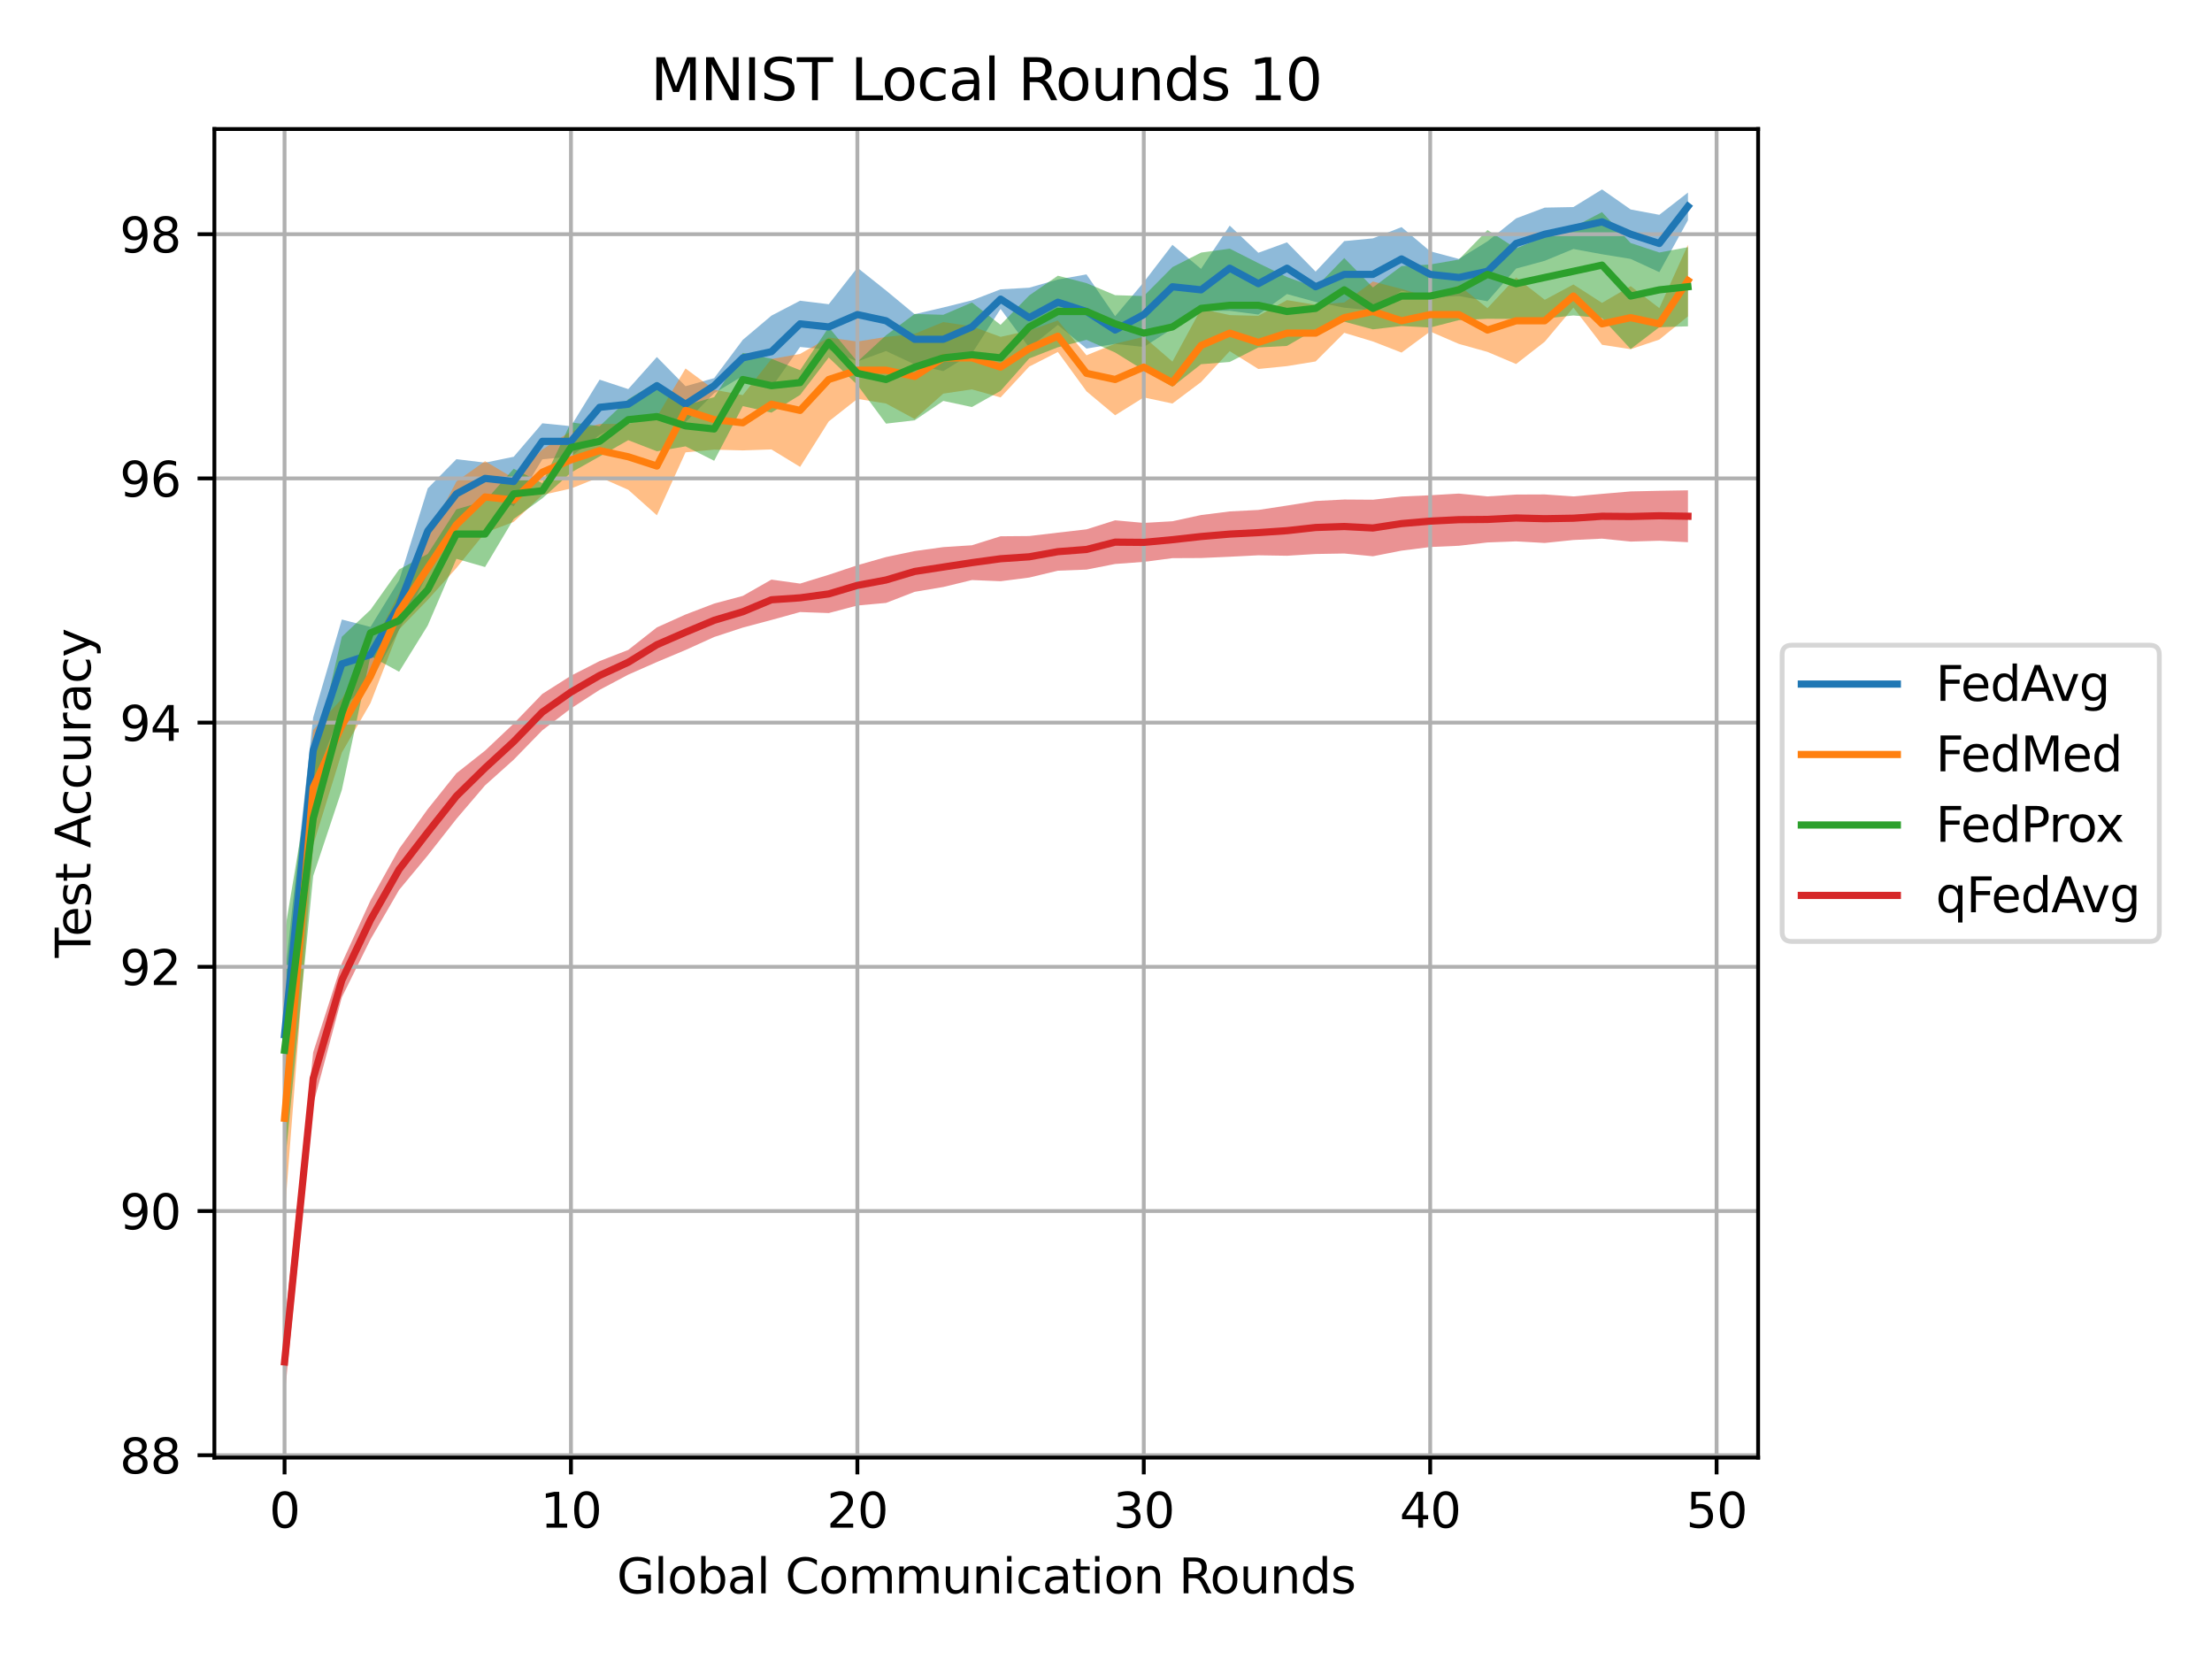 <?xml version="1.0" encoding="utf-8" standalone="no"?>
<!DOCTYPE svg PUBLIC "-//W3C//DTD SVG 1.1//EN"
  "http://www.w3.org/Graphics/SVG/1.1/DTD/svg11.dtd">
<svg height="345.6pt" version="1.1" viewBox="0 0 460.8 345.6" width="460.8pt" xmlns="http://www.w3.org/2000/svg" xmlns:xlink="http://www.w3.org/1999/xlink">
 <defs>
  <style type="text/css">*{stroke-linecap:butt;stroke-linejoin:round;}</style>
 </defs>
 <g id="figure_1">
  <g id="patch_1">
   <path d="M 0 345.6 
L 460.8 345.6 
L 460.8 0 
L 0 0 
z
" style="fill:#ffffff;"/>
  </g>
  <g id="axes_1">
   <g id="patch_2">
    <path d="M 44.66 303.64 
L 366.25 303.64 
L 366.25 26.88 
L 44.66 26.88 
z
" style="fill:#ffffff;"/>
   </g>
   <g id="PolyCollection_1">
    <path clip-path="url(#pdacee00eb6)" d="M 59.278 203.944 
L 59.278 227.197 
L 65.244 163.203 
L 71.211 147.54 
L 77.177 142.125 
L 83.143 131.214 
L 89.11 119.484 
L 95.076 110.109 
L 101.043 102.944 
L 107.009 105.456 
L 112.976 95.688 
L 118.942 95.088 
L 124.908 90.61 
L 130.875 87.361 
L 136.841 86.314 
L 142.808 87.961 
L 148.774 81.92 
L 154.74 78.302 
L 160.707 80.769 
L 166.673 72.283 
L 172.64 72.84 
L 178.606 75.298 
L 184.573 73.129 
L 190.539 75.915 
L 196.505 77.313 
L 202.472 73.647 
L 208.438 64.349 
L 214.405 72.419 
L 220.371 67.688 
L 226.337 72.615 
L 232.304 71.631 
L 238.27 72.286 
L 244.237 68.471 
L 250.203 64.748 
L 256.17 64.749 
L 262.136 65.532 
L 268.102 61.26 
L 274.069 62.891 
L 280.035 64.096 
L 286.002 64.67 
L 291.968 60.571 
L 297.934 61.98 
L 303.901 61.668 
L 309.867 62.76 
L 315.834 55.953 
L 321.8 54.329 
L 327.767 51.869 
L 333.733 52.967 
L 339.699 53.941 
L 345.666 56.693 
L 351.632 45.874 
L 351.632 40.114 
L 351.632 40.114 
L 345.666 44.75 
L 339.699 43.638 
L 333.733 39.46 
L 327.767 43.134 
L 321.8 43.25 
L 315.834 45.49 
L 309.867 50.274 
L 303.901 53.941 
L 297.934 52.342 
L 291.968 47.311 
L 286.002 49.651 
L 280.035 50.225 
L 274.069 56.582 
L 268.102 50.485 
L 262.136 52.653 
L 256.17 46.997 
L 250.203 56.013 
L 244.237 51.002 
L 238.27 58.778 
L 232.304 65.872 
L 226.337 57.161 
L 220.371 58.224 
L 214.405 59.933 
L 208.438 60.276 
L 202.472 62.568 
L 196.505 64.054 
L 190.539 65.452 
L 184.573 60.511 
L 178.606 55.766 
L 172.64 63.376 
L 166.673 62.645 
L 160.707 65.75 
L 154.74 70.792 
L 148.774 78.765 
L 142.808 80.451 
L 136.841 74.371 
L 130.875 81.052 
L 124.908 79.091 
L 118.942 88.779 
L 112.976 88.179 
L 107.009 95.153 
L 101.043 96.377 
L 95.076 95.652 
L 89.11 101.732 
L 83.143 120.911 
L 77.177 130.606 
L 71.211 129.055 
L 65.244 149.452 
L 59.278 203.944 
z
" style="fill:#1f77b4;fill-opacity:0.5;"/>
   </g>
   <g id="PolyCollection_2">
    <path clip-path="url(#pdacee00eb6)" d="M 59.278 212.492 
L 59.278 253.421 
L 65.244 176.033 
L 71.211 156.79 
L 77.177 146.487 
L 83.143 131.105 
L 89.11 124.965 
L 95.076 118.335 
L 101.043 110.979 
L 107.009 108.722 
L 112.976 103.105 
L 118.942 101.769 
L 124.908 99.405 
L 130.875 102.029 
L 136.841 107.348 
L 142.808 94.229 
L 148.774 93.669 
L 154.74 93.829 
L 160.707 93.626 
L 166.673 97.263 
L 172.64 87.79 
L 178.606 83.095 
L 184.573 84.058 
L 190.539 87.287 
L 196.505 82.001 
L 202.472 81.114 
L 208.438 82.788 
L 214.405 76.37 
L 220.371 73.323 
L 226.337 81.522 
L 232.304 86.509 
L 238.27 82.788 
L 244.237 84.066 
L 250.203 79.591 
L 256.17 73.15 
L 262.136 76.867 
L 268.102 76.271 
L 274.069 75.297 
L 280.035 69.331 
L 286.002 71.131 
L 291.968 73.45 
L 297.934 69.059 
L 303.901 71.641 
L 309.867 73.305 
L 315.834 75.835 
L 321.8 71.187 
L 327.767 64.078 
L 333.733 71.831 
L 339.699 72.743 
L 345.666 70.747 
L 351.632 65.903 
L 351.632 50.994 
L 351.632 50.994 
L 345.666 64.18 
L 339.699 59.609 
L 333.733 63.096 
L 327.767 59.259 
L 321.8 62.452 
L 315.834 57.805 
L 309.867 64.198 
L 303.901 59.423 
L 297.934 62.005 
L 291.968 60.19 
L 286.002 58.645 
L 280.035 63.021 
L 274.069 63.494 
L 268.102 62.52 
L 262.136 65.788 
L 256.17 65.641 
L 250.203 64.352 
L 244.237 75.331 
L 238.27 70.17 
L 232.304 71.601 
L 226.337 74.012 
L 220.371 66.756 
L 214.405 68.861 
L 208.438 70.17 
L 202.472 67.98 
L 196.505 67.093 
L 190.539 69.535 
L 184.573 70.187 
L 178.606 71.151 
L 172.64 70.32 
L 166.673 73.726 
L 160.707 74.786 
L 154.74 82.31 
L 148.774 81.183 
L 142.808 76.759 
L 136.841 86.822 
L 130.875 88.278 
L 124.908 88.326 
L 118.942 89.826 
L 112.976 93.641 
L 107.009 99.615 
L 101.043 96.07 
L 95.076 100.305 
L 89.11 111.705 
L 83.143 123.596 
L 77.177 135.259 
L 71.211 145.562 
L 65.244 152.077 
L 59.278 212.492 
z
" style="fill:#ff7f0e;fill-opacity:0.5;"/>
   </g>
   <g id="PolyCollection_3">
    <path clip-path="url(#pdacee00eb6)" d="M 59.278 194.303 
L 59.278 243.277 
L 65.244 182.472 
L 71.211 164.557 
L 77.177 136.677 
L 83.143 139.941 
L 89.11 130.297 
L 95.076 116.403 
L 101.043 118.127 
L 107.009 108.112 
L 112.976 103.814 
L 118.942 98.453 
L 124.908 95.088 
L 130.875 91.697 
L 136.841 94.01 
L 142.808 92.985 
L 148.774 95.988 
L 154.74 84.594 
L 160.707 85.956 
L 166.673 82.274 
L 172.64 74.482 
L 178.606 80.176 
L 184.573 88.252 
L 190.539 87.558 
L 196.505 83.516 
L 202.472 84.793 
L 208.438 81.423 
L 214.405 74.675 
L 220.371 72.342 
L 226.337 70.79 
L 232.304 73.435 
L 238.27 77.123 
L 244.237 80.561 
L 250.203 75.871 
L 256.17 75.404 
L 262.136 72.382 
L 268.102 72.059 
L 274.069 68.611 
L 280.035 67.01 
L 286.002 68.611 
L 291.968 67.912 
L 297.934 68.235 
L 303.901 66.69 
L 309.867 66.403 
L 315.834 66.435 
L 321.8 66.347 
L 327.767 65.714 
L 333.733 66.27 
L 339.699 72.71 
L 345.666 68.161 
L 351.632 67.983 
L 351.632 51.49 
L 351.632 51.49 
L 345.666 52.6 
L 339.699 50.627 
L 333.733 44.188 
L 327.767 47.319 
L 321.8 49.262 
L 315.834 51.75 
L 309.867 47.918 
L 303.901 54.071 
L 297.934 55.101 
L 291.968 55.425 
L 286.002 59.877 
L 280.035 53.751 
L 274.069 59.877 
L 268.102 57.717 
L 262.136 54.818 
L 256.17 51.796 
L 250.203 52.617 
L 244.237 55.654 
L 238.27 61.668 
L 232.304 61.492 
L 226.337 58.986 
L 220.371 57.434 
L 214.405 61.541 
L 208.438 67.672 
L 202.472 63.013 
L 196.505 65.578 
L 190.539 65.4 
L 184.573 69.857 
L 178.606 75.357 
L 172.64 68.173 
L 166.673 77.123 
L 160.707 74.729 
L 154.74 73.515 
L 148.774 82.728 
L 142.808 84.442 
L 136.841 79.554 
L 130.875 83.155 
L 124.908 88.779 
L 118.942 87.99 
L 112.976 100.659 
L 107.009 97.649 
L 101.043 104.376 
L 95.076 106.1 
L 89.11 115.389 
L 83.143 118.623 
L 77.177 127.039 
L 71.211 132.644 
L 65.244 158.516 
L 59.278 194.303 
z
" style="fill:#2ca02c;fill-opacity:0.5;"/>
   </g>
   <g id="PolyCollection_4">
    <path clip-path="url(#pdacee00eb6)" d="M 59.278 276.367 
L 59.278 291.06 
L 65.244 230.099 
L 71.211 207.766 
L 77.177 195.701 
L 83.143 185.391 
L 89.11 178.203 
L 95.076 170.601 
L 101.043 163.614 
L 107.009 158.265 
L 112.976 152.137 
L 118.942 147.582 
L 124.908 143.713 
L 130.875 140.544 
L 136.841 137.914 
L 142.808 135.406 
L 148.774 132.699 
L 154.74 130.739 
L 160.707 129.15 
L 166.673 127.501 
L 172.64 127.711 
L 178.606 126.139 
L 184.573 125.599 
L 190.539 123.291 
L 196.505 122.281 
L 202.472 120.834 
L 208.438 121.08 
L 214.405 120.317 
L 220.371 118.886 
L 226.337 118.657 
L 232.304 117.487 
L 238.27 117.048 
L 244.237 116.272 
L 250.203 116.245 
L 256.17 115.979 
L 262.136 115.679 
L 268.102 115.773 
L 274.069 115.408 
L 280.035 115.307 
L 286.002 115.878 
L 291.968 114.709 
L 297.934 113.954 
L 303.901 113.695 
L 309.867 113.003 
L 315.834 112.778 
L 321.8 113.109 
L 327.767 112.493 
L 333.733 112.211 
L 339.699 112.823 
L 345.666 112.648 
L 351.632 112.951 
L 351.632 102.141 
L 351.632 102.141 
L 345.666 102.24 
L 339.699 102.371 
L 333.733 102.881 
L 327.767 103.412 
L 321.8 103.001 
L 315.834 103.026 
L 309.867 103.412 
L 303.901 102.821 
L 297.934 103.172 
L 291.968 103.435 
L 286.002 104.098 
L 280.035 104.058 
L 274.069 104.364 
L 268.102 105.321 
L 262.136 106.23 
L 256.17 106.54 
L 250.203 107.291 
L 244.237 108.587 
L 238.27 108.93 
L 232.304 108.39 
L 226.337 110.271 
L 220.371 110.959 
L 214.405 111.664 
L 208.438 111.715 
L 202.472 113.589 
L 196.505 113.974 
L 190.539 114.795 
L 184.573 116.047 
L 178.606 117.746 
L 172.64 119.735 
L 166.673 121.573 
L 160.707 120.738 
L 154.74 124.134 
L 148.774 125.735 
L 142.808 128.013 
L 136.841 130.695 
L 130.875 135.39 
L 124.908 137.715 
L 118.942 140.764 
L 112.976 144.553 
L 107.009 150.736 
L 101.043 156.374 
L 95.076 161.088 
L 89.11 168.544 
L 83.143 176.821 
L 77.177 187.571 
L 71.211 200.637 
L 65.244 219.204 
L 59.278 276.367 
z
" style="fill:#d62728;fill-opacity:0.5;"/>
   </g>
   <g id="matplotlib.axis_1">
    <g id="xtick_1">
     <g id="line2d_1">
      <path clip-path="url(#pdacee00eb6)" d="M 59.278 303.64 
L 59.278 26.88 
" style="fill:none;stroke:#b0b0b0;stroke-linecap:square;stroke-width:0.8;"/>
     </g>
     <g id="line2d_2">
      <defs>
       <path d="M 0 0 
L 0 3.5 
" id="m0214c0f00e" style="stroke:#000000;stroke-width:0.8;"/>
      </defs>
      <g>
       <use style="stroke:#000000;stroke-width:0.8;" x="59.278" xlink:href="#m0214c0f00e" y="303.64"/>
      </g>
     </g>
     <g id="text_1">
      <!-- 0 -->
      <g transform="translate(56.096 318.238)scale(0.1 -0.1)">
       <defs>
        <path d="M 2034 4250 
Q 1547 4250 1301 3770 
Q 1056 3291 1056 2328 
Q 1056 1369 1301 889 
Q 1547 409 2034 409 
Q 2525 409 2770 889 
Q 3016 1369 3016 2328 
Q 3016 3291 2770 3770 
Q 2525 4250 2034 4250 
z
M 2034 4750 
Q 2819 4750 3233 4129 
Q 3647 3509 3647 2328 
Q 3647 1150 3233 529 
Q 2819 -91 2034 -91 
Q 1250 -91 836 529 
Q 422 1150 422 2328 
Q 422 3509 836 4129 
Q 1250 4750 2034 4750 
z
" id="DejaVuSans-30" transform="scale(0.016)"/>
       </defs>
       <use xlink:href="#DejaVuSans-30"/>
      </g>
     </g>
    </g>
    <g id="xtick_2">
     <g id="line2d_3">
      <path clip-path="url(#pdacee00eb6)" d="M 118.942 303.64 
L 118.942 26.88 
" style="fill:none;stroke:#b0b0b0;stroke-linecap:square;stroke-width:0.8;"/>
     </g>
     <g id="line2d_4">
      <g>
       <use style="stroke:#000000;stroke-width:0.8;" x="118.942" xlink:href="#m0214c0f00e" y="303.64"/>
      </g>
     </g>
     <g id="text_2">
      <!-- 10 -->
      <g transform="translate(112.579 318.238)scale(0.1 -0.1)">
       <defs>
        <path d="M 794 531 
L 1825 531 
L 1825 4091 
L 703 3866 
L 703 4441 
L 1819 4666 
L 2450 4666 
L 2450 531 
L 3481 531 
L 3481 0 
L 794 0 
L 794 531 
z
" id="DejaVuSans-31" transform="scale(0.016)"/>
       </defs>
       <use xlink:href="#DejaVuSans-31"/>
       <use x="63.623" xlink:href="#DejaVuSans-30"/>
      </g>
     </g>
    </g>
    <g id="xtick_3">
     <g id="line2d_5">
      <path clip-path="url(#pdacee00eb6)" d="M 178.606 303.64 
L 178.606 26.88 
" style="fill:none;stroke:#b0b0b0;stroke-linecap:square;stroke-width:0.8;"/>
     </g>
     <g id="line2d_6">
      <g>
       <use style="stroke:#000000;stroke-width:0.8;" x="178.606" xlink:href="#m0214c0f00e" y="303.64"/>
      </g>
     </g>
     <g id="text_3">
      <!-- 20 -->
      <g transform="translate(172.244 318.238)scale(0.1 -0.1)">
       <defs>
        <path d="M 1228 531 
L 3431 531 
L 3431 0 
L 469 0 
L 469 531 
Q 828 903 1448 1529 
Q 2069 2156 2228 2338 
Q 2531 2678 2651 2914 
Q 2772 3150 2772 3378 
Q 2772 3750 2511 3984 
Q 2250 4219 1831 4219 
Q 1534 4219 1204 4116 
Q 875 4013 500 3803 
L 500 4441 
Q 881 4594 1212 4672 
Q 1544 4750 1819 4750 
Q 2544 4750 2975 4387 
Q 3406 4025 3406 3419 
Q 3406 3131 3298 2873 
Q 3191 2616 2906 2266 
Q 2828 2175 2409 1742 
Q 1991 1309 1228 531 
z
" id="DejaVuSans-32" transform="scale(0.016)"/>
       </defs>
       <use xlink:href="#DejaVuSans-32"/>
       <use x="63.623" xlink:href="#DejaVuSans-30"/>
      </g>
     </g>
    </g>
    <g id="xtick_4">
     <g id="line2d_7">
      <path clip-path="url(#pdacee00eb6)" d="M 238.27 303.64 
L 238.27 26.88 
" style="fill:none;stroke:#b0b0b0;stroke-linecap:square;stroke-width:0.8;"/>
     </g>
     <g id="line2d_8">
      <g>
       <use style="stroke:#000000;stroke-width:0.8;" x="238.27" xlink:href="#m0214c0f00e" y="303.64"/>
      </g>
     </g>
     <g id="text_4">
      <!-- 30 -->
      <g transform="translate(231.908 318.238)scale(0.1 -0.1)">
       <defs>
        <path d="M 2597 2516 
Q 3050 2419 3304 2112 
Q 3559 1806 3559 1356 
Q 3559 666 3084 287 
Q 2609 -91 1734 -91 
Q 1441 -91 1130 -33 
Q 819 25 488 141 
L 488 750 
Q 750 597 1062 519 
Q 1375 441 1716 441 
Q 2309 441 2620 675 
Q 2931 909 2931 1356 
Q 2931 1769 2642 2001 
Q 2353 2234 1838 2234 
L 1294 2234 
L 1294 2753 
L 1863 2753 
Q 2328 2753 2575 2939 
Q 2822 3125 2822 3475 
Q 2822 3834 2567 4026 
Q 2313 4219 1838 4219 
Q 1578 4219 1281 4162 
Q 984 4106 628 3988 
L 628 4550 
Q 988 4650 1302 4700 
Q 1616 4750 1894 4750 
Q 2613 4750 3031 4423 
Q 3450 4097 3450 3541 
Q 3450 3153 3228 2886 
Q 3006 2619 2597 2516 
z
" id="DejaVuSans-33" transform="scale(0.016)"/>
       </defs>
       <use xlink:href="#DejaVuSans-33"/>
       <use x="63.623" xlink:href="#DejaVuSans-30"/>
      </g>
     </g>
    </g>
    <g id="xtick_5">
     <g id="line2d_9">
      <path clip-path="url(#pdacee00eb6)" d="M 297.934 303.64 
L 297.934 26.88 
" style="fill:none;stroke:#b0b0b0;stroke-linecap:square;stroke-width:0.8;"/>
     </g>
     <g id="line2d_10">
      <g>
       <use style="stroke:#000000;stroke-width:0.8;" x="297.934" xlink:href="#m0214c0f00e" y="303.64"/>
      </g>
     </g>
     <g id="text_5">
      <!-- 40 -->
      <g transform="translate(291.572 318.238)scale(0.1 -0.1)">
       <defs>
        <path d="M 2419 4116 
L 825 1625 
L 2419 1625 
L 2419 4116 
z
M 2253 4666 
L 3047 4666 
L 3047 1625 
L 3713 1625 
L 3713 1100 
L 3047 1100 
L 3047 0 
L 2419 0 
L 2419 1100 
L 313 1100 
L 313 1709 
L 2253 4666 
z
" id="DejaVuSans-34" transform="scale(0.016)"/>
       </defs>
       <use xlink:href="#DejaVuSans-34"/>
       <use x="63.623" xlink:href="#DejaVuSans-30"/>
      </g>
     </g>
    </g>
    <g id="xtick_6">
     <g id="line2d_11">
      <path clip-path="url(#pdacee00eb6)" d="M 357.599 303.64 
L 357.599 26.88 
" style="fill:none;stroke:#b0b0b0;stroke-linecap:square;stroke-width:0.8;"/>
     </g>
     <g id="line2d_12">
      <g>
       <use style="stroke:#000000;stroke-width:0.8;" x="357.599" xlink:href="#m0214c0f00e" y="303.64"/>
      </g>
     </g>
     <g id="text_6">
      <!-- 50 -->
      <g transform="translate(351.236 318.238)scale(0.1 -0.1)">
       <defs>
        <path d="M 691 4666 
L 3169 4666 
L 3169 4134 
L 1269 4134 
L 1269 2991 
Q 1406 3038 1543 3061 
Q 1681 3084 1819 3084 
Q 2600 3084 3056 2656 
Q 3513 2228 3513 1497 
Q 3513 744 3044 326 
Q 2575 -91 1722 -91 
Q 1428 -91 1123 -41 
Q 819 9 494 109 
L 494 744 
Q 775 591 1075 516 
Q 1375 441 1709 441 
Q 2250 441 2565 725 
Q 2881 1009 2881 1497 
Q 2881 1984 2565 2268 
Q 2250 2553 1709 2553 
Q 1456 2553 1204 2497 
Q 953 2441 691 2322 
L 691 4666 
z
" id="DejaVuSans-35" transform="scale(0.016)"/>
       </defs>
       <use xlink:href="#DejaVuSans-35"/>
       <use x="63.623" xlink:href="#DejaVuSans-30"/>
      </g>
     </g>
    </g>
    <g id="text_7">
     <!-- Global Communication Rounds -->
     <g transform="translate(128.493 331.917)scale(0.1 -0.1)">
      <defs>
       <path d="M 3809 666 
L 3809 1919 
L 2778 1919 
L 2778 2438 
L 4434 2438 
L 4434 434 
Q 4069 175 3628 42 
Q 3188 -91 2688 -91 
Q 1594 -91 976 548 
Q 359 1188 359 2328 
Q 359 3472 976 4111 
Q 1594 4750 2688 4750 
Q 3144 4750 3555 4637 
Q 3966 4525 4313 4306 
L 4313 3634 
Q 3963 3931 3569 4081 
Q 3175 4231 2741 4231 
Q 1884 4231 1454 3753 
Q 1025 3275 1025 2328 
Q 1025 1384 1454 906 
Q 1884 428 2741 428 
Q 3075 428 3337 486 
Q 3600 544 3809 666 
z
" id="DejaVuSans-47" transform="scale(0.016)"/>
       <path d="M 603 4863 
L 1178 4863 
L 1178 0 
L 603 0 
L 603 4863 
z
" id="DejaVuSans-6c" transform="scale(0.016)"/>
       <path d="M 1959 3097 
Q 1497 3097 1228 2736 
Q 959 2375 959 1747 
Q 959 1119 1226 758 
Q 1494 397 1959 397 
Q 2419 397 2687 759 
Q 2956 1122 2956 1747 
Q 2956 2369 2687 2733 
Q 2419 3097 1959 3097 
z
M 1959 3584 
Q 2709 3584 3137 3096 
Q 3566 2609 3566 1747 
Q 3566 888 3137 398 
Q 2709 -91 1959 -91 
Q 1206 -91 779 398 
Q 353 888 353 1747 
Q 353 2609 779 3096 
Q 1206 3584 1959 3584 
z
" id="DejaVuSans-6f" transform="scale(0.016)"/>
       <path d="M 3116 1747 
Q 3116 2381 2855 2742 
Q 2594 3103 2138 3103 
Q 1681 3103 1420 2742 
Q 1159 2381 1159 1747 
Q 1159 1113 1420 752 
Q 1681 391 2138 391 
Q 2594 391 2855 752 
Q 3116 1113 3116 1747 
z
M 1159 2969 
Q 1341 3281 1617 3432 
Q 1894 3584 2278 3584 
Q 2916 3584 3314 3078 
Q 3713 2572 3713 1747 
Q 3713 922 3314 415 
Q 2916 -91 2278 -91 
Q 1894 -91 1617 61 
Q 1341 213 1159 525 
L 1159 0 
L 581 0 
L 581 4863 
L 1159 4863 
L 1159 2969 
z
" id="DejaVuSans-62" transform="scale(0.016)"/>
       <path d="M 2194 1759 
Q 1497 1759 1228 1600 
Q 959 1441 959 1056 
Q 959 750 1161 570 
Q 1363 391 1709 391 
Q 2188 391 2477 730 
Q 2766 1069 2766 1631 
L 2766 1759 
L 2194 1759 
z
M 3341 1997 
L 3341 0 
L 2766 0 
L 2766 531 
Q 2569 213 2275 61 
Q 1981 -91 1556 -91 
Q 1019 -91 701 211 
Q 384 513 384 1019 
Q 384 1609 779 1909 
Q 1175 2209 1959 2209 
L 2766 2209 
L 2766 2266 
Q 2766 2663 2505 2880 
Q 2244 3097 1772 3097 
Q 1472 3097 1187 3025 
Q 903 2953 641 2809 
L 641 3341 
Q 956 3463 1253 3523 
Q 1550 3584 1831 3584 
Q 2591 3584 2966 3190 
Q 3341 2797 3341 1997 
z
" id="DejaVuSans-61" transform="scale(0.016)"/>
       <path id="DejaVuSans-20" transform="scale(0.016)"/>
       <path d="M 4122 4306 
L 4122 3641 
Q 3803 3938 3442 4084 
Q 3081 4231 2675 4231 
Q 1875 4231 1450 3742 
Q 1025 3253 1025 2328 
Q 1025 1406 1450 917 
Q 1875 428 2675 428 
Q 3081 428 3442 575 
Q 3803 722 4122 1019 
L 4122 359 
Q 3791 134 3420 21 
Q 3050 -91 2638 -91 
Q 1578 -91 968 557 
Q 359 1206 359 2328 
Q 359 3453 968 4101 
Q 1578 4750 2638 4750 
Q 3056 4750 3426 4639 
Q 3797 4528 4122 4306 
z
" id="DejaVuSans-43" transform="scale(0.016)"/>
       <path d="M 3328 2828 
Q 3544 3216 3844 3400 
Q 4144 3584 4550 3584 
Q 5097 3584 5394 3201 
Q 5691 2819 5691 2113 
L 5691 0 
L 5113 0 
L 5113 2094 
Q 5113 2597 4934 2840 
Q 4756 3084 4391 3084 
Q 3944 3084 3684 2787 
Q 3425 2491 3425 1978 
L 3425 0 
L 2847 0 
L 2847 2094 
Q 2847 2600 2669 2842 
Q 2491 3084 2119 3084 
Q 1678 3084 1418 2786 
Q 1159 2488 1159 1978 
L 1159 0 
L 581 0 
L 581 3500 
L 1159 3500 
L 1159 2956 
Q 1356 3278 1631 3431 
Q 1906 3584 2284 3584 
Q 2666 3584 2933 3390 
Q 3200 3197 3328 2828 
z
" id="DejaVuSans-6d" transform="scale(0.016)"/>
       <path d="M 544 1381 
L 544 3500 
L 1119 3500 
L 1119 1403 
Q 1119 906 1312 657 
Q 1506 409 1894 409 
Q 2359 409 2629 706 
Q 2900 1003 2900 1516 
L 2900 3500 
L 3475 3500 
L 3475 0 
L 2900 0 
L 2900 538 
Q 2691 219 2414 64 
Q 2138 -91 1772 -91 
Q 1169 -91 856 284 
Q 544 659 544 1381 
z
M 1991 3584 
L 1991 3584 
z
" id="DejaVuSans-75" transform="scale(0.016)"/>
       <path d="M 3513 2113 
L 3513 0 
L 2938 0 
L 2938 2094 
Q 2938 2591 2744 2837 
Q 2550 3084 2163 3084 
Q 1697 3084 1428 2787 
Q 1159 2491 1159 1978 
L 1159 0 
L 581 0 
L 581 3500 
L 1159 3500 
L 1159 2956 
Q 1366 3272 1645 3428 
Q 1925 3584 2291 3584 
Q 2894 3584 3203 3211 
Q 3513 2838 3513 2113 
z
" id="DejaVuSans-6e" transform="scale(0.016)"/>
       <path d="M 603 3500 
L 1178 3500 
L 1178 0 
L 603 0 
L 603 3500 
z
M 603 4863 
L 1178 4863 
L 1178 4134 
L 603 4134 
L 603 4863 
z
" id="DejaVuSans-69" transform="scale(0.016)"/>
       <path d="M 3122 3366 
L 3122 2828 
Q 2878 2963 2633 3030 
Q 2388 3097 2138 3097 
Q 1578 3097 1268 2742 
Q 959 2388 959 1747 
Q 959 1106 1268 751 
Q 1578 397 2138 397 
Q 2388 397 2633 464 
Q 2878 531 3122 666 
L 3122 134 
Q 2881 22 2623 -34 
Q 2366 -91 2075 -91 
Q 1284 -91 818 406 
Q 353 903 353 1747 
Q 353 2603 823 3093 
Q 1294 3584 2113 3584 
Q 2378 3584 2631 3529 
Q 2884 3475 3122 3366 
z
" id="DejaVuSans-63" transform="scale(0.016)"/>
       <path d="M 1172 4494 
L 1172 3500 
L 2356 3500 
L 2356 3053 
L 1172 3053 
L 1172 1153 
Q 1172 725 1289 603 
Q 1406 481 1766 481 
L 2356 481 
L 2356 0 
L 1766 0 
Q 1100 0 847 248 
Q 594 497 594 1153 
L 594 3053 
L 172 3053 
L 172 3500 
L 594 3500 
L 594 4494 
L 1172 4494 
z
" id="DejaVuSans-74" transform="scale(0.016)"/>
       <path d="M 2841 2188 
Q 3044 2119 3236 1894 
Q 3428 1669 3622 1275 
L 4263 0 
L 3584 0 
L 2988 1197 
Q 2756 1666 2539 1819 
Q 2322 1972 1947 1972 
L 1259 1972 
L 1259 0 
L 628 0 
L 628 4666 
L 2053 4666 
Q 2853 4666 3247 4331 
Q 3641 3997 3641 3322 
Q 3641 2881 3436 2590 
Q 3231 2300 2841 2188 
z
M 1259 4147 
L 1259 2491 
L 2053 2491 
Q 2509 2491 2742 2702 
Q 2975 2913 2975 3322 
Q 2975 3731 2742 3939 
Q 2509 4147 2053 4147 
L 1259 4147 
z
" id="DejaVuSans-52" transform="scale(0.016)"/>
       <path d="M 2906 2969 
L 2906 4863 
L 3481 4863 
L 3481 0 
L 2906 0 
L 2906 525 
Q 2725 213 2448 61 
Q 2172 -91 1784 -91 
Q 1150 -91 751 415 
Q 353 922 353 1747 
Q 353 2572 751 3078 
Q 1150 3584 1784 3584 
Q 2172 3584 2448 3432 
Q 2725 3281 2906 2969 
z
M 947 1747 
Q 947 1113 1208 752 
Q 1469 391 1925 391 
Q 2381 391 2643 752 
Q 2906 1113 2906 1747 
Q 2906 2381 2643 2742 
Q 2381 3103 1925 3103 
Q 1469 3103 1208 2742 
Q 947 2381 947 1747 
z
" id="DejaVuSans-64" transform="scale(0.016)"/>
       <path d="M 2834 3397 
L 2834 2853 
Q 2591 2978 2328 3040 
Q 2066 3103 1784 3103 
Q 1356 3103 1142 2972 
Q 928 2841 928 2578 
Q 928 2378 1081 2264 
Q 1234 2150 1697 2047 
L 1894 2003 
Q 2506 1872 2764 1633 
Q 3022 1394 3022 966 
Q 3022 478 2636 193 
Q 2250 -91 1575 -91 
Q 1294 -91 989 -36 
Q 684 19 347 128 
L 347 722 
Q 666 556 975 473 
Q 1284 391 1588 391 
Q 1994 391 2212 530 
Q 2431 669 2431 922 
Q 2431 1156 2273 1281 
Q 2116 1406 1581 1522 
L 1381 1569 
Q 847 1681 609 1914 
Q 372 2147 372 2553 
Q 372 3047 722 3315 
Q 1072 3584 1716 3584 
Q 2034 3584 2315 3537 
Q 2597 3491 2834 3397 
z
" id="DejaVuSans-73" transform="scale(0.016)"/>
      </defs>
      <use xlink:href="#DejaVuSans-47"/>
      <use x="77.49" xlink:href="#DejaVuSans-6c"/>
      <use x="105.273" xlink:href="#DejaVuSans-6f"/>
      <use x="166.455" xlink:href="#DejaVuSans-62"/>
      <use x="229.932" xlink:href="#DejaVuSans-61"/>
      <use x="291.211" xlink:href="#DejaVuSans-6c"/>
      <use x="318.994" xlink:href="#DejaVuSans-20"/>
      <use x="350.781" xlink:href="#DejaVuSans-43"/>
      <use x="420.605" xlink:href="#DejaVuSans-6f"/>
      <use x="481.787" xlink:href="#DejaVuSans-6d"/>
      <use x="579.199" xlink:href="#DejaVuSans-6d"/>
      <use x="676.611" xlink:href="#DejaVuSans-75"/>
      <use x="739.99" xlink:href="#DejaVuSans-6e"/>
      <use x="803.369" xlink:href="#DejaVuSans-69"/>
      <use x="831.152" xlink:href="#DejaVuSans-63"/>
      <use x="886.133" xlink:href="#DejaVuSans-61"/>
      <use x="947.412" xlink:href="#DejaVuSans-74"/>
      <use x="986.621" xlink:href="#DejaVuSans-69"/>
      <use x="1014.404" xlink:href="#DejaVuSans-6f"/>
      <use x="1075.586" xlink:href="#DejaVuSans-6e"/>
      <use x="1138.965" xlink:href="#DejaVuSans-20"/>
      <use x="1170.752" xlink:href="#DejaVuSans-52"/>
      <use x="1235.734" xlink:href="#DejaVuSans-6f"/>
      <use x="1296.916" xlink:href="#DejaVuSans-75"/>
      <use x="1360.295" xlink:href="#DejaVuSans-6e"/>
      <use x="1423.674" xlink:href="#DejaVuSans-64"/>
      <use x="1487.15" xlink:href="#DejaVuSans-73"/>
     </g>
    </g>
   </g>
   <g id="matplotlib.axis_2">
    <g id="ytick_1">
     <g id="line2d_13">
      <path clip-path="url(#pdacee00eb6)" d="M 44.66 303.146 
L 366.25 303.146 
" style="fill:none;stroke:#b0b0b0;stroke-linecap:square;stroke-width:0.8;"/>
     </g>
     <g id="line2d_14">
      <defs>
       <path d="M 0 0 
L -3.5 0 
" id="m3d196d3cf8" style="stroke:#000000;stroke-width:0.8;"/>
      </defs>
      <g>
       <use style="stroke:#000000;stroke-width:0.8;" x="44.66" xlink:href="#m3d196d3cf8" y="303.146"/>
      </g>
     </g>
     <g id="text_8">
      <!-- 88 -->
      <g transform="translate(24.935 306.945)scale(0.1 -0.1)">
       <defs>
        <path d="M 2034 2216 
Q 1584 2216 1326 1975 
Q 1069 1734 1069 1313 
Q 1069 891 1326 650 
Q 1584 409 2034 409 
Q 2484 409 2743 651 
Q 3003 894 3003 1313 
Q 3003 1734 2745 1975 
Q 2488 2216 2034 2216 
z
M 1403 2484 
Q 997 2584 770 2862 
Q 544 3141 544 3541 
Q 544 4100 942 4425 
Q 1341 4750 2034 4750 
Q 2731 4750 3128 4425 
Q 3525 4100 3525 3541 
Q 3525 3141 3298 2862 
Q 3072 2584 2669 2484 
Q 3125 2378 3379 2068 
Q 3634 1759 3634 1313 
Q 3634 634 3220 271 
Q 2806 -91 2034 -91 
Q 1263 -91 848 271 
Q 434 634 434 1313 
Q 434 1759 690 2068 
Q 947 2378 1403 2484 
z
M 1172 3481 
Q 1172 3119 1398 2916 
Q 1625 2713 2034 2713 
Q 2441 2713 2670 2916 
Q 2900 3119 2900 3481 
Q 2900 3844 2670 4047 
Q 2441 4250 2034 4250 
Q 1625 4250 1398 4047 
Q 1172 3844 1172 3481 
z
" id="DejaVuSans-38" transform="scale(0.016)"/>
       </defs>
       <use xlink:href="#DejaVuSans-38"/>
       <use x="63.623" xlink:href="#DejaVuSans-38"/>
      </g>
     </g>
    </g>
    <g id="ytick_2">
     <g id="line2d_15">
      <path clip-path="url(#pdacee00eb6)" d="M 44.66 252.275 
L 366.25 252.275 
" style="fill:none;stroke:#b0b0b0;stroke-linecap:square;stroke-width:0.8;"/>
     </g>
     <g id="line2d_16">
      <g>
       <use style="stroke:#000000;stroke-width:0.8;" x="44.66" xlink:href="#m3d196d3cf8" y="252.275"/>
      </g>
     </g>
     <g id="text_9">
      <!-- 90 -->
      <g transform="translate(24.935 256.074)scale(0.1 -0.1)">
       <defs>
        <path d="M 703 97 
L 703 672 
Q 941 559 1184 500 
Q 1428 441 1663 441 
Q 2288 441 2617 861 
Q 2947 1281 2994 2138 
Q 2813 1869 2534 1725 
Q 2256 1581 1919 1581 
Q 1219 1581 811 2004 
Q 403 2428 403 3163 
Q 403 3881 828 4315 
Q 1253 4750 1959 4750 
Q 2769 4750 3195 4129 
Q 3622 3509 3622 2328 
Q 3622 1225 3098 567 
Q 2575 -91 1691 -91 
Q 1453 -91 1209 -44 
Q 966 3 703 97 
z
M 1959 2075 
Q 2384 2075 2632 2365 
Q 2881 2656 2881 3163 
Q 2881 3666 2632 3958 
Q 2384 4250 1959 4250 
Q 1534 4250 1286 3958 
Q 1038 3666 1038 3163 
Q 1038 2656 1286 2365 
Q 1534 2075 1959 2075 
z
" id="DejaVuSans-39" transform="scale(0.016)"/>
       </defs>
       <use xlink:href="#DejaVuSans-39"/>
       <use x="63.623" xlink:href="#DejaVuSans-30"/>
      </g>
     </g>
    </g>
    <g id="ytick_3">
     <g id="line2d_17">
      <path clip-path="url(#pdacee00eb6)" d="M 44.66 201.404 
L 366.25 201.404 
" style="fill:none;stroke:#b0b0b0;stroke-linecap:square;stroke-width:0.8;"/>
     </g>
     <g id="line2d_18">
      <g>
       <use style="stroke:#000000;stroke-width:0.8;" x="44.66" xlink:href="#m3d196d3cf8" y="201.404"/>
      </g>
     </g>
     <g id="text_10">
      <!-- 92 -->
      <g transform="translate(24.935 205.203)scale(0.1 -0.1)">
       <use xlink:href="#DejaVuSans-39"/>
       <use x="63.623" xlink:href="#DejaVuSans-32"/>
      </g>
     </g>
    </g>
    <g id="ytick_4">
     <g id="line2d_19">
      <path clip-path="url(#pdacee00eb6)" d="M 44.66 150.532 
L 366.25 150.532 
" style="fill:none;stroke:#b0b0b0;stroke-linecap:square;stroke-width:0.8;"/>
     </g>
     <g id="line2d_20">
      <g>
       <use style="stroke:#000000;stroke-width:0.8;" x="44.66" xlink:href="#m3d196d3cf8" y="150.532"/>
      </g>
     </g>
     <g id="text_11">
      <!-- 94 -->
      <g transform="translate(24.935 154.331)scale(0.1 -0.1)">
       <use xlink:href="#DejaVuSans-39"/>
       <use x="63.623" xlink:href="#DejaVuSans-34"/>
      </g>
     </g>
    </g>
    <g id="ytick_5">
     <g id="line2d_21">
      <path clip-path="url(#pdacee00eb6)" d="M 44.66 99.661 
L 366.25 99.661 
" style="fill:none;stroke:#b0b0b0;stroke-linecap:square;stroke-width:0.8;"/>
     </g>
     <g id="line2d_22">
      <g>
       <use style="stroke:#000000;stroke-width:0.8;" x="44.66" xlink:href="#m3d196d3cf8" y="99.661"/>
      </g>
     </g>
     <g id="text_12">
      <!-- 96 -->
      <g transform="translate(24.935 103.46)scale(0.1 -0.1)">
       <defs>
        <path d="M 2113 2584 
Q 1688 2584 1439 2293 
Q 1191 2003 1191 1497 
Q 1191 994 1439 701 
Q 1688 409 2113 409 
Q 2538 409 2786 701 
Q 3034 994 3034 1497 
Q 3034 2003 2786 2293 
Q 2538 2584 2113 2584 
z
M 3366 4563 
L 3366 3988 
Q 3128 4100 2886 4159 
Q 2644 4219 2406 4219 
Q 1781 4219 1451 3797 
Q 1122 3375 1075 2522 
Q 1259 2794 1537 2939 
Q 1816 3084 2150 3084 
Q 2853 3084 3261 2657 
Q 3669 2231 3669 1497 
Q 3669 778 3244 343 
Q 2819 -91 2113 -91 
Q 1303 -91 875 529 
Q 447 1150 447 2328 
Q 447 3434 972 4092 
Q 1497 4750 2381 4750 
Q 2619 4750 2861 4703 
Q 3103 4656 3366 4563 
z
" id="DejaVuSans-36" transform="scale(0.016)"/>
       </defs>
       <use xlink:href="#DejaVuSans-39"/>
       <use x="63.623" xlink:href="#DejaVuSans-36"/>
      </g>
     </g>
    </g>
    <g id="ytick_6">
     <g id="line2d_23">
      <path clip-path="url(#pdacee00eb6)" d="M 44.66 48.789 
L 366.25 48.789 
" style="fill:none;stroke:#b0b0b0;stroke-linecap:square;stroke-width:0.8;"/>
     </g>
     <g id="line2d_24">
      <g>
       <use style="stroke:#000000;stroke-width:0.8;" x="44.66" xlink:href="#m3d196d3cf8" y="48.789"/>
      </g>
     </g>
     <g id="text_13">
      <!-- 98 -->
      <g transform="translate(24.935 52.589)scale(0.1 -0.1)">
       <use xlink:href="#DejaVuSans-39"/>
       <use x="63.623" xlink:href="#DejaVuSans-38"/>
      </g>
     </g>
    </g>
    <g id="text_14">
     <!-- Test Accuracy -->
     <g transform="translate(18.855 199.523)rotate(-90)scale(0.1 -0.1)">
      <defs>
       <path d="M -19 4666 
L 3928 4666 
L 3928 4134 
L 2272 4134 
L 2272 0 
L 1638 0 
L 1638 4134 
L -19 4134 
L -19 4666 
z
" id="DejaVuSans-54" transform="scale(0.016)"/>
       <path d="M 3597 1894 
L 3597 1613 
L 953 1613 
Q 991 1019 1311 708 
Q 1631 397 2203 397 
Q 2534 397 2845 478 
Q 3156 559 3463 722 
L 3463 178 
Q 3153 47 2828 -22 
Q 2503 -91 2169 -91 
Q 1331 -91 842 396 
Q 353 884 353 1716 
Q 353 2575 817 3079 
Q 1281 3584 2069 3584 
Q 2775 3584 3186 3129 
Q 3597 2675 3597 1894 
z
M 3022 2063 
Q 3016 2534 2758 2815 
Q 2500 3097 2075 3097 
Q 1594 3097 1305 2825 
Q 1016 2553 972 2059 
L 3022 2063 
z
" id="DejaVuSans-65" transform="scale(0.016)"/>
       <path d="M 2188 4044 
L 1331 1722 
L 3047 1722 
L 2188 4044 
z
M 1831 4666 
L 2547 4666 
L 4325 0 
L 3669 0 
L 3244 1197 
L 1141 1197 
L 716 0 
L 50 0 
L 1831 4666 
z
" id="DejaVuSans-41" transform="scale(0.016)"/>
       <path d="M 2631 2963 
Q 2534 3019 2420 3045 
Q 2306 3072 2169 3072 
Q 1681 3072 1420 2755 
Q 1159 2438 1159 1844 
L 1159 0 
L 581 0 
L 581 3500 
L 1159 3500 
L 1159 2956 
Q 1341 3275 1631 3429 
Q 1922 3584 2338 3584 
Q 2397 3584 2469 3576 
Q 2541 3569 2628 3553 
L 2631 2963 
z
" id="DejaVuSans-72" transform="scale(0.016)"/>
       <path d="M 2059 -325 
Q 1816 -950 1584 -1140 
Q 1353 -1331 966 -1331 
L 506 -1331 
L 506 -850 
L 844 -850 
Q 1081 -850 1212 -737 
Q 1344 -625 1503 -206 
L 1606 56 
L 191 3500 
L 800 3500 
L 1894 763 
L 2988 3500 
L 3597 3500 
L 2059 -325 
z
" id="DejaVuSans-79" transform="scale(0.016)"/>
      </defs>
      <use xlink:href="#DejaVuSans-54"/>
      <use x="44.084" xlink:href="#DejaVuSans-65"/>
      <use x="105.607" xlink:href="#DejaVuSans-73"/>
      <use x="157.707" xlink:href="#DejaVuSans-74"/>
      <use x="196.916" xlink:href="#DejaVuSans-20"/>
      <use x="228.703" xlink:href="#DejaVuSans-41"/>
      <use x="295.361" xlink:href="#DejaVuSans-63"/>
      <use x="350.342" xlink:href="#DejaVuSans-63"/>
      <use x="405.322" xlink:href="#DejaVuSans-75"/>
      <use x="468.701" xlink:href="#DejaVuSans-72"/>
      <use x="509.814" xlink:href="#DejaVuSans-61"/>
      <use x="571.094" xlink:href="#DejaVuSans-63"/>
      <use x="626.074" xlink:href="#DejaVuSans-79"/>
     </g>
    </g>
   </g>
   <g id="line2d_25">
    <path clip-path="url(#pdacee00eb6)" d="M 59.278 215.57 
L 65.244 156.328 
L 71.211 138.297 
L 77.177 136.365 
L 83.143 126.062 
L 89.11 110.608 
L 95.076 102.881 
L 101.043 99.661 
L 107.009 100.305 
L 112.976 91.934 
L 118.942 91.934 
L 124.908 84.85 
L 130.875 84.206 
L 136.841 80.343 
L 142.808 84.206 
L 148.774 80.343 
L 154.74 74.547 
L 160.707 73.259 
L 166.673 67.464 
L 172.64 68.108 
L 178.606 65.532 
L 184.573 66.82 
L 190.539 70.683 
L 196.505 70.683 
L 202.472 68.108 
L 208.438 62.312 
L 214.405 66.176 
L 220.371 62.956 
L 226.337 64.888 
L 232.304 68.752 
L 238.27 65.532 
L 244.237 59.736 
L 250.203 60.38 
L 256.17 55.873 
L 262.136 59.093 
L 268.102 55.873 
L 274.069 59.736 
L 280.035 57.161 
L 286.002 57.161 
L 291.968 53.941 
L 297.934 57.161 
L 303.901 57.805 
L 309.867 56.517 
L 315.834 50.721 
L 321.8 48.789 
L 327.767 47.502 
L 333.733 46.214 
L 339.699 48.789 
L 345.666 50.721 
L 351.632 42.994 
" style="fill:none;stroke:#1f77b4;stroke-linecap:square;stroke-width:1.5;"/>
   </g>
   <g id="line2d_26">
    <path clip-path="url(#pdacee00eb6)" d="M 59.278 232.957 
L 65.244 164.055 
L 71.211 151.176 
L 77.177 140.873 
L 83.143 127.35 
L 89.11 118.335 
L 95.076 109.32 
L 101.043 103.524 
L 107.009 104.168 
L 112.976 98.373 
L 118.942 95.797 
L 124.908 93.865 
L 130.875 95.153 
L 136.841 97.085 
L 142.808 85.494 
L 148.774 87.426 
L 154.74 88.07 
L 160.707 84.206 
L 166.673 85.494 
L 172.64 79.055 
L 178.606 77.123 
L 184.573 77.123 
L 190.539 78.411 
L 196.505 74.547 
L 202.472 74.547 
L 208.438 76.479 
L 214.405 72.615 
L 220.371 70.04 
L 226.337 77.767 
L 232.304 79.055 
L 238.27 76.479 
L 244.237 79.699 
L 250.203 71.971 
L 256.17 69.396 
L 262.136 71.327 
L 268.102 69.396 
L 274.069 69.396 
L 280.035 66.176 
L 286.002 64.888 
L 291.968 66.82 
L 297.934 65.532 
L 303.901 65.532 
L 309.867 68.752 
L 315.834 66.82 
L 321.8 66.82 
L 327.767 61.668 
L 333.733 67.464 
L 339.699 66.176 
L 345.666 67.464 
L 351.632 58.449 
" style="fill:none;stroke:#ff7f0e;stroke-linecap:square;stroke-width:1.5;"/>
   </g>
   <g id="line2d_27">
    <path clip-path="url(#pdacee00eb6)" d="M 59.278 218.79 
L 65.244 170.494 
L 71.211 148.6 
L 77.177 131.858 
L 83.143 129.282 
L 89.11 122.843 
L 95.076 111.252 
L 101.043 111.252 
L 107.009 102.881 
L 112.976 102.237 
L 118.942 93.221 
L 124.908 91.934 
L 130.875 87.426 
L 136.841 86.782 
L 142.808 88.714 
L 148.774 89.358 
L 154.74 79.055 
L 160.707 80.343 
L 166.673 79.699 
L 172.64 71.327 
L 178.606 77.767 
L 184.573 79.055 
L 190.539 76.479 
L 196.505 74.547 
L 202.472 73.903 
L 208.438 74.547 
L 214.405 68.108 
L 220.371 64.888 
L 226.337 64.888 
L 232.304 67.464 
L 238.27 69.396 
L 244.237 68.108 
L 250.203 64.244 
L 256.17 63.6 
L 262.136 63.6 
L 268.102 64.888 
L 274.069 64.244 
L 280.035 60.38 
L 286.002 64.244 
L 291.968 61.668 
L 297.934 61.668 
L 303.901 60.38 
L 309.867 57.161 
L 315.834 59.093 
L 321.8 57.805 
L 327.767 56.517 
L 333.733 55.229 
L 339.699 61.668 
L 345.666 60.38 
L 351.632 59.736 
" style="fill:none;stroke:#2ca02c;stroke-linecap:square;stroke-width:1.5;"/>
   </g>
   <g id="line2d_28">
    <path clip-path="url(#pdacee00eb6)" d="M 59.278 283.713 
L 65.244 224.652 
L 71.211 204.201 
L 77.177 191.636 
L 83.143 181.106 
L 89.11 173.373 
L 95.076 165.844 
L 101.043 159.994 
L 107.009 154.5 
L 112.976 148.345 
L 118.942 144.173 
L 124.908 140.714 
L 130.875 137.967 
L 136.841 134.304 
L 142.808 131.71 
L 148.774 129.217 
L 154.74 127.437 
L 160.707 124.944 
L 166.673 124.537 
L 172.64 123.723 
L 178.606 121.942 
L 184.573 120.823 
L 190.539 119.043 
L 196.505 118.127 
L 202.472 117.211 
L 208.438 116.397 
L 214.405 115.991 
L 220.371 114.922 
L 226.337 114.464 
L 232.304 112.938 
L 238.27 112.989 
L 244.237 112.43 
L 250.203 111.768 
L 256.17 111.259 
L 262.136 110.954 
L 268.102 110.547 
L 274.069 109.886 
L 280.035 109.682 
L 286.002 109.988 
L 291.968 109.072 
L 297.934 108.563 
L 303.901 108.258 
L 309.867 108.207 
L 315.834 107.902 
L 321.8 108.055 
L 327.767 107.953 
L 333.733 107.546 
L 339.699 107.597 
L 345.666 107.444 
L 351.632 107.546 
" style="fill:none;stroke:#d62728;stroke-linecap:square;stroke-width:1.5;"/>
   </g>
   <g id="patch_3">
    <path d="M 44.66 303.64 
L 44.66 26.88 
" style="fill:none;stroke:#000000;stroke-linecap:square;stroke-linejoin:miter;stroke-width:0.8;"/>
   </g>
   <g id="patch_4">
    <path d="M 366.25 303.64 
L 366.25 26.88 
" style="fill:none;stroke:#000000;stroke-linecap:square;stroke-linejoin:miter;stroke-width:0.8;"/>
   </g>
   <g id="patch_5">
    <path d="M 44.66 303.64 
L 366.25 303.64 
" style="fill:none;stroke:#000000;stroke-linecap:square;stroke-linejoin:miter;stroke-width:0.8;"/>
   </g>
   <g id="patch_6">
    <path d="M 44.66 26.88 
L 366.25 26.88 
" style="fill:none;stroke:#000000;stroke-linecap:square;stroke-linejoin:miter;stroke-width:0.8;"/>
   </g>
   <g id="text_15">
    <!-- MNIST Local Rounds 10 -->
    <g transform="translate(135.528 20.88)scale(0.12 -0.12)">
     <defs>
      <path d="M 628 4666 
L 1569 4666 
L 2759 1491 
L 3956 4666 
L 4897 4666 
L 4897 0 
L 4281 0 
L 4281 4097 
L 3078 897 
L 2444 897 
L 1241 4097 
L 1241 0 
L 628 0 
L 628 4666 
z
" id="DejaVuSans-4d" transform="scale(0.016)"/>
      <path d="M 628 4666 
L 1478 4666 
L 3547 763 
L 3547 4666 
L 4159 4666 
L 4159 0 
L 3309 0 
L 1241 3903 
L 1241 0 
L 628 0 
L 628 4666 
z
" id="DejaVuSans-4e" transform="scale(0.016)"/>
      <path d="M 628 4666 
L 1259 4666 
L 1259 0 
L 628 0 
L 628 4666 
z
" id="DejaVuSans-49" transform="scale(0.016)"/>
      <path d="M 3425 4513 
L 3425 3897 
Q 3066 4069 2747 4153 
Q 2428 4238 2131 4238 
Q 1616 4238 1336 4038 
Q 1056 3838 1056 3469 
Q 1056 3159 1242 3001 
Q 1428 2844 1947 2747 
L 2328 2669 
Q 3034 2534 3370 2195 
Q 3706 1856 3706 1288 
Q 3706 609 3251 259 
Q 2797 -91 1919 -91 
Q 1588 -91 1214 -16 
Q 841 59 441 206 
L 441 856 
Q 825 641 1194 531 
Q 1563 422 1919 422 
Q 2459 422 2753 634 
Q 3047 847 3047 1241 
Q 3047 1584 2836 1778 
Q 2625 1972 2144 2069 
L 1759 2144 
Q 1053 2284 737 2584 
Q 422 2884 422 3419 
Q 422 4038 858 4394 
Q 1294 4750 2059 4750 
Q 2388 4750 2728 4690 
Q 3069 4631 3425 4513 
z
" id="DejaVuSans-53" transform="scale(0.016)"/>
      <path d="M 628 4666 
L 1259 4666 
L 1259 531 
L 3531 531 
L 3531 0 
L 628 0 
L 628 4666 
z
" id="DejaVuSans-4c" transform="scale(0.016)"/>
     </defs>
     <use xlink:href="#DejaVuSans-4d"/>
     <use x="86.279" xlink:href="#DejaVuSans-4e"/>
     <use x="161.084" xlink:href="#DejaVuSans-49"/>
     <use x="190.576" xlink:href="#DejaVuSans-53"/>
     <use x="254.053" xlink:href="#DejaVuSans-54"/>
     <use x="315.137" xlink:href="#DejaVuSans-20"/>
     <use x="346.924" xlink:href="#DejaVuSans-4c"/>
     <use x="400.887" xlink:href="#DejaVuSans-6f"/>
     <use x="462.068" xlink:href="#DejaVuSans-63"/>
     <use x="517.049" xlink:href="#DejaVuSans-61"/>
     <use x="578.328" xlink:href="#DejaVuSans-6c"/>
     <use x="606.111" xlink:href="#DejaVuSans-20"/>
     <use x="637.898" xlink:href="#DejaVuSans-52"/>
     <use x="702.881" xlink:href="#DejaVuSans-6f"/>
     <use x="764.062" xlink:href="#DejaVuSans-75"/>
     <use x="827.441" xlink:href="#DejaVuSans-6e"/>
     <use x="890.82" xlink:href="#DejaVuSans-64"/>
     <use x="954.297" xlink:href="#DejaVuSans-73"/>
     <use x="1006.396" xlink:href="#DejaVuSans-20"/>
     <use x="1038.184" xlink:href="#DejaVuSans-31"/>
     <use x="1101.807" xlink:href="#DejaVuSans-30"/>
    </g>
   </g>
   <g id="legend_1">
    <g id="patch_7">
     <path d="M 373.25 196.116 
L 447.822 196.116 
Q 449.822 196.116 449.822 194.116 
L 449.822 136.404 
Q 449.822 134.404 447.822 134.404 
L 373.25 134.404 
Q 371.25 134.404 371.25 136.404 
L 371.25 194.116 
Q 371.25 196.116 373.25 196.116 
z
" style="fill:#ffffff;opacity:0.8;stroke:#cccccc;stroke-linejoin:miter;"/>
    </g>
    <g id="line2d_29">
     <path d="M 375.25 142.502 
L 395.25 142.502 
" style="fill:none;stroke:#1f77b4;stroke-linecap:square;stroke-width:1.5;"/>
    </g>
    <g id="line2d_30"/>
    <g id="text_16">
     <!-- FedAvg -->
     <g transform="translate(403.25 146.002)scale(0.1 -0.1)">
      <defs>
       <path d="M 628 4666 
L 3309 4666 
L 3309 4134 
L 1259 4134 
L 1259 2759 
L 3109 2759 
L 3109 2228 
L 1259 2228 
L 1259 0 
L 628 0 
L 628 4666 
z
" id="DejaVuSans-46" transform="scale(0.016)"/>
       <path d="M 191 3500 
L 800 3500 
L 1894 563 
L 2988 3500 
L 3597 3500 
L 2284 0 
L 1503 0 
L 191 3500 
z
" id="DejaVuSans-76" transform="scale(0.016)"/>
       <path d="M 2906 1791 
Q 2906 2416 2648 2759 
Q 2391 3103 1925 3103 
Q 1463 3103 1205 2759 
Q 947 2416 947 1791 
Q 947 1169 1205 825 
Q 1463 481 1925 481 
Q 2391 481 2648 825 
Q 2906 1169 2906 1791 
z
M 3481 434 
Q 3481 -459 3084 -895 
Q 2688 -1331 1869 -1331 
Q 1566 -1331 1297 -1286 
Q 1028 -1241 775 -1147 
L 775 -588 
Q 1028 -725 1275 -790 
Q 1522 -856 1778 -856 
Q 2344 -856 2625 -561 
Q 2906 -266 2906 331 
L 2906 616 
Q 2728 306 2450 153 
Q 2172 0 1784 0 
Q 1141 0 747 490 
Q 353 981 353 1791 
Q 353 2603 747 3093 
Q 1141 3584 1784 3584 
Q 2172 3584 2450 3431 
Q 2728 3278 2906 2969 
L 2906 3500 
L 3481 3500 
L 3481 434 
z
" id="DejaVuSans-67" transform="scale(0.016)"/>
      </defs>
      <use xlink:href="#DejaVuSans-46"/>
      <use x="52.02" xlink:href="#DejaVuSans-65"/>
      <use x="113.543" xlink:href="#DejaVuSans-64"/>
      <use x="177.02" xlink:href="#DejaVuSans-41"/>
      <use x="239.553" xlink:href="#DejaVuSans-76"/>
      <use x="298.732" xlink:href="#DejaVuSans-67"/>
     </g>
    </g>
    <g id="line2d_31">
     <path d="M 375.25 157.18 
L 395.25 157.18 
" style="fill:none;stroke:#ff7f0e;stroke-linecap:square;stroke-width:1.5;"/>
    </g>
    <g id="line2d_32"/>
    <g id="text_17">
     <!-- FedMed -->
     <g transform="translate(403.25 160.68)scale(0.1 -0.1)">
      <use xlink:href="#DejaVuSans-46"/>
      <use x="52.02" xlink:href="#DejaVuSans-65"/>
      <use x="113.543" xlink:href="#DejaVuSans-64"/>
      <use x="177.02" xlink:href="#DejaVuSans-4d"/>
      <use x="263.299" xlink:href="#DejaVuSans-65"/>
      <use x="324.822" xlink:href="#DejaVuSans-64"/>
     </g>
    </g>
    <g id="line2d_33">
     <path d="M 375.25 171.858 
L 395.25 171.858 
" style="fill:none;stroke:#2ca02c;stroke-linecap:square;stroke-width:1.5;"/>
    </g>
    <g id="line2d_34"/>
    <g id="text_18">
     <!-- FedProx -->
     <g transform="translate(403.25 175.358)scale(0.1 -0.1)">
      <defs>
       <path d="M 1259 4147 
L 1259 2394 
L 2053 2394 
Q 2494 2394 2734 2622 
Q 2975 2850 2975 3272 
Q 2975 3691 2734 3919 
Q 2494 4147 2053 4147 
L 1259 4147 
z
M 628 4666 
L 2053 4666 
Q 2838 4666 3239 4311 
Q 3641 3956 3641 3272 
Q 3641 2581 3239 2228 
Q 2838 1875 2053 1875 
L 1259 1875 
L 1259 0 
L 628 0 
L 628 4666 
z
" id="DejaVuSans-50" transform="scale(0.016)"/>
       <path d="M 3513 3500 
L 2247 1797 
L 3578 0 
L 2900 0 
L 1881 1375 
L 863 0 
L 184 0 
L 1544 1831 
L 300 3500 
L 978 3500 
L 1906 2253 
L 2834 3500 
L 3513 3500 
z
" id="DejaVuSans-78" transform="scale(0.016)"/>
      </defs>
      <use xlink:href="#DejaVuSans-46"/>
      <use x="52.02" xlink:href="#DejaVuSans-65"/>
      <use x="113.543" xlink:href="#DejaVuSans-64"/>
      <use x="177.02" xlink:href="#DejaVuSans-50"/>
      <use x="235.572" xlink:href="#DejaVuSans-72"/>
      <use x="274.436" xlink:href="#DejaVuSans-6f"/>
      <use x="332.492" xlink:href="#DejaVuSans-78"/>
     </g>
    </g>
    <g id="line2d_35">
     <path d="M 375.25 186.537 
L 395.25 186.537 
" style="fill:none;stroke:#d62728;stroke-linecap:square;stroke-width:1.5;"/>
    </g>
    <g id="line2d_36"/>
    <g id="text_19">
     <!-- qFedAvg -->
     <g transform="translate(403.25 190.037)scale(0.1 -0.1)">
      <defs>
       <path d="M 947 1747 
Q 947 1113 1208 752 
Q 1469 391 1925 391 
Q 2381 391 2643 752 
Q 2906 1113 2906 1747 
Q 2906 2381 2643 2742 
Q 2381 3103 1925 3103 
Q 1469 3103 1208 2742 
Q 947 2381 947 1747 
z
M 2906 525 
Q 2725 213 2448 61 
Q 2172 -91 1784 -91 
Q 1150 -91 751 415 
Q 353 922 353 1747 
Q 353 2572 751 3078 
Q 1150 3584 1784 3584 
Q 2172 3584 2448 3432 
Q 2725 3281 2906 2969 
L 2906 3500 
L 3481 3500 
L 3481 -1331 
L 2906 -1331 
L 2906 525 
z
" id="DejaVuSans-71" transform="scale(0.016)"/>
      </defs>
      <use xlink:href="#DejaVuSans-71"/>
      <use x="63.477" xlink:href="#DejaVuSans-46"/>
      <use x="115.496" xlink:href="#DejaVuSans-65"/>
      <use x="177.02" xlink:href="#DejaVuSans-64"/>
      <use x="240.496" xlink:href="#DejaVuSans-41"/>
      <use x="303.029" xlink:href="#DejaVuSans-76"/>
      <use x="362.209" xlink:href="#DejaVuSans-67"/>
     </g>
    </g>
   </g>
  </g>
 </g>
 <defs>
  <clipPath id="pdacee00eb6">
   <rect height="276.76" width="321.59" x="44.66" y="26.88"/>
  </clipPath>
 </defs>
</svg>
